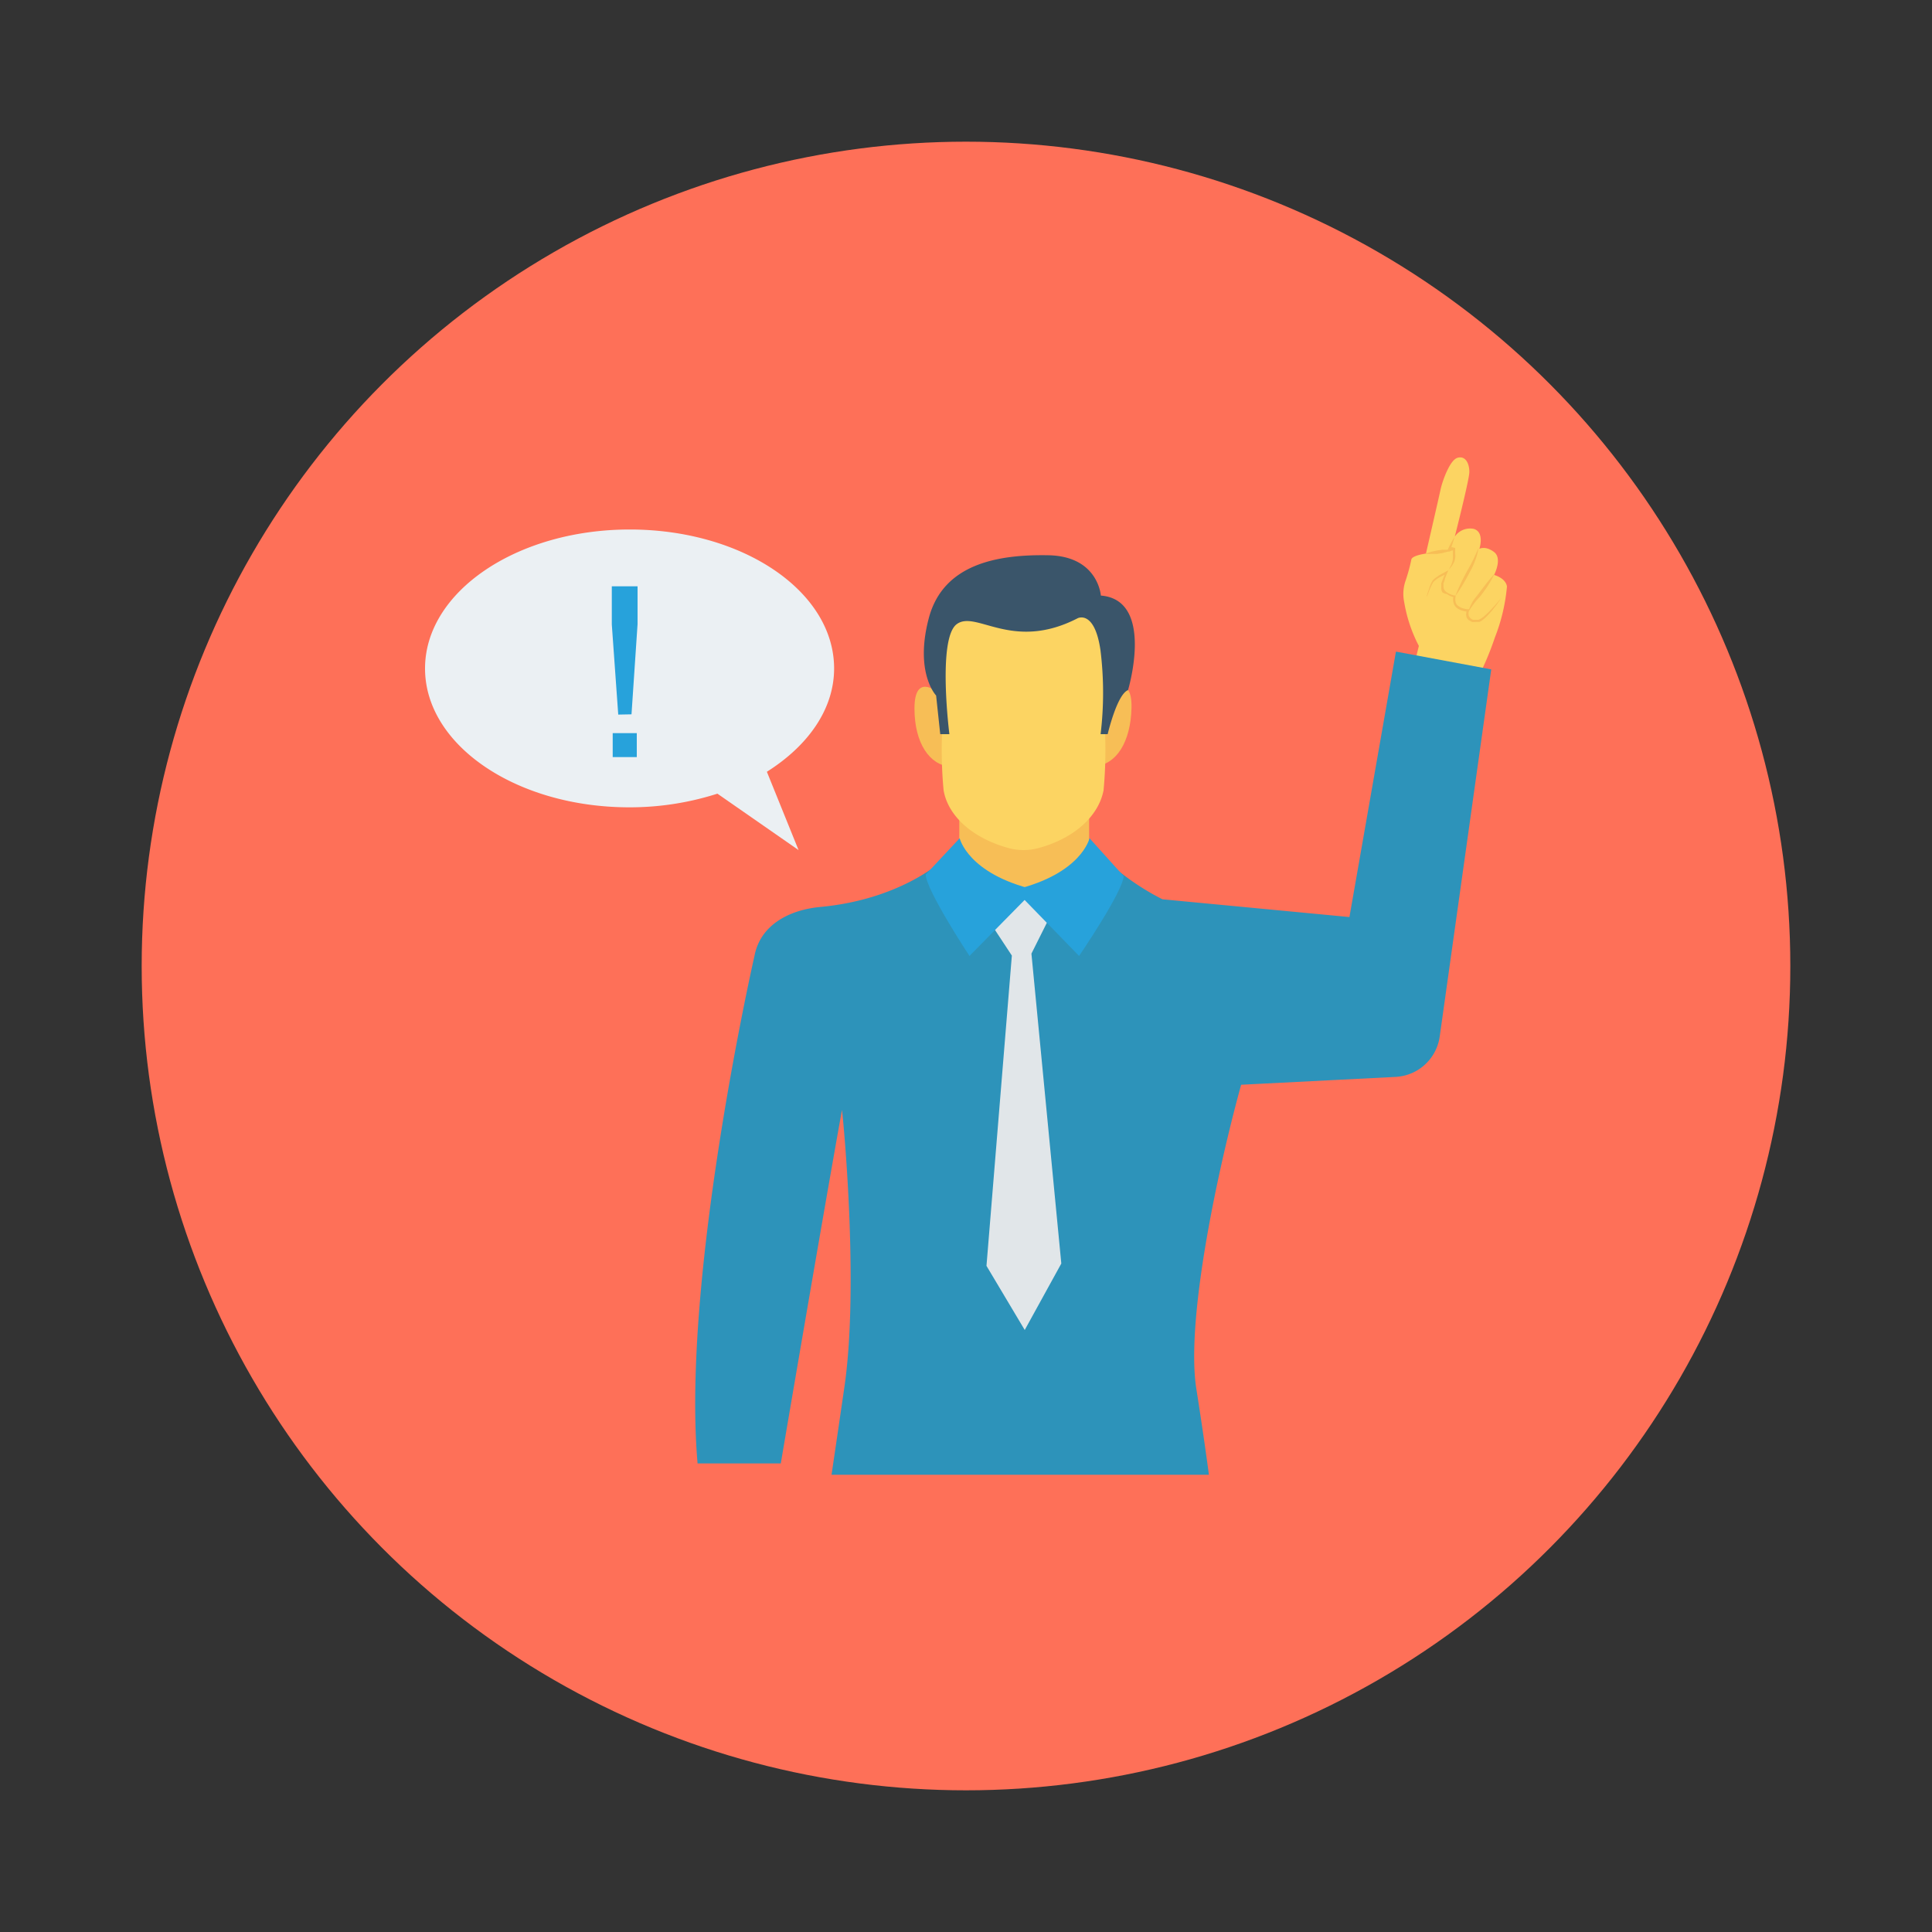 <svg id="Layer_1" height="512" viewBox="0 0 150 150" width="512" xmlns="http://www.w3.org/2000/svg" data-name="Layer 1"><rect x="0" y="0" width="150" height="150" fill="#333333" stroke="none"/><circle cx="75" cy="75" fill="#fe7058" r="64"/><path d="m117 45.53c-.11-.67-1-.89-1-.89s.67-1.27 0-1.78-1.14-.25-1.14-.25.43-1.31-.45-1.55a1.43 1.43 0 0 0 -1.46.6s1.12-4.4 1.13-5-.26-1.3-.91-1.12-1.23 2-1.32 2.44-1.14 5-1.14 5-1.12.14-1.14.49a13.43 13.43 0 0 1 -.46 1.67 3.11 3.11 0 0 0 -.09 1.6 11.42 11.42 0 0 0 1.14 3.41l-.46 1.85 4.81 1.08a23 23 0 0 0 1.55-3.58 14.26 14.26 0 0 0 .94-3.97z" fill="#fcd462"/><path d="m111.12 42.84.44-.1.44-.06h.4l.12-.26.13-.25c.09-.16.18-.33.28-.49-.05.18-.1.37-.16.55l-.09.26h.07l.23.05v.06.1.3a1.15 1.15 0 0 1 0 .32.9.9 0 0 1 -.09.32l-.07.14-.08.13a1.74 1.74 0 0 1 -.25.29l-.09.2a6 6 0 0 0 -.23.59c0 .1-.07.2-.1.3v.15.13a.56.56 0 0 0 .28.43 1.73 1.73 0 0 0 .54.23h.12c.11-.31.25-.6.39-.9s.3-.62.47-.93l.25-.45c.09-.15.16-.3.24-.46s.29-.62.43-.94a4.58 4.58 0 0 1 -.27 1 4.25 4.25 0 0 1 -.21.49c-.07.16-.16.31-.24.46-.16.31-.33.61-.51.91s-.35.57-.55.84v.09a.85.85 0 0 0 0 .38.48.48 0 0 0 .19.31 1.17 1.17 0 0 0 .35.19 2 2 0 0 0 .41.08h.1a4.11 4.11 0 0 1 .28-.6 3.37 3.37 0 0 1 .28-.38l.27-.35.27-.36.28-.36c.19-.23.38-.47.59-.69a7.74 7.74 0 0 1 -.44.8c-.08.13-.16.26-.25.38s-.17.25-.27.37a3.17 3.17 0 0 1 -.29.35 3.07 3.07 0 0 0 -.29.34 7.23 7.23 0 0 0 -.44.64.65.65 0 0 0 0 .41l.12.16.18.11h.22.22l.2-.1.2-.14a7.8 7.8 0 0 0 .71-.7q.34-.36.66-.75a9.3 9.3 0 0 1 -.59.81 6.87 6.87 0 0 1 -.68.75l-.21.17a.78.78 0 0 1 -.24.13h-.28a1.28 1.28 0 0 1 -.27 0l-.25-.14a.55.55 0 0 1 -.18-.24.79.79 0 0 1 0-.43 1.94 1.94 0 0 1 -.33-.07 1.26 1.26 0 0 1 -.43-.22.72.72 0 0 1 -.26-.45.81.81 0 0 1 0-.38l-.21-.07a2.28 2.28 0 0 1 -.3-.17.77.77 0 0 1 -.33-.12.58.58 0 0 1 -.1-.36v-.19-.16l.11-.3.15-.37-.35.18a2.61 2.61 0 0 0 -.28.17l-.23.2a3.39 3.39 0 0 0 -.29.57c-.08.2-.16.41-.23.61 0-.21.11-.42.17-.63s.07-.21.11-.31.09-.21.15-.31a1.13 1.13 0 0 1 .25-.24l.27-.19.58-.32.13-.06.21-.38a1.56 1.56 0 0 0 .15-.54 2.8 2.8 0 0 0 0-.29v-.28-.06h-.06l-.23.09h-.11l-.41.11-.44.07h-.44a3.62 3.62 0 0 1 -.46 0 3.66 3.66 0 0 1 .47-.17z" fill="#f7be56"/><path d="m108.38 50.59-3.61 20.61-14.52-1.38a19.59 19.59 0 0 1 -4.41-3.06s0 .37 0 1l-.84-.7-5.57 2.35-5.78-2.35-.54.79c0-.63 0-1 0-1s-3.21 3-9.47 3.57c-2.43.24-4.61 1.43-5.06 3.78 0 0-5.69 24.94-4.42 39.42h6.46s3.37-19.83 4.75-27.44c.07.38 1.35 13.54.19 21.5-.35 2.41-.68 4.65-1 6.82h29.3c-.29-2.17-.62-4.41-1-6.82-.76-5.35 1.64-16.68 3.5-23.46l12-.61a3.65 3.65 0 0 0 3.42-3.14l4-28.5z" fill="#2d93ba"/><path d="m74.48 60.89h10.08v8.93h-10.08z" fill="#f7be56"/><path d="m76.59 71.2 1.97 2.99-1.97 24.09 2.97 4.98 2.84-5.16-2.32-24.06 1.82-3.64-2.48-1.28z" fill="#e1e6e9"/><path d="m84.59 65.08s-.61 2.76-5.81 4l5 5.14s3.41-5 3.46-6.2z" fill="#27a2db"/><path d="m74.51 65.08s.62 2.76 5.82 4l-5.06 5.14s-3.35-5.07-3.4-6.32z" fill="#27a2db"/><path d="m86.2 53.68s1.71-1.4 1.65 1.27-1.19 4.39-2.77 4.52 1.12-5.79 1.12-5.79z" fill="#f7be56"/><path d="m72.68 53.68s-1.68-1.4-1.68 1.32 1.19 4.39 2.76 4.52-1.08-5.84-1.08-5.84z" fill="#f7be56"/><path d="m86.44 48.48-2.17-1.48-4.37-1.23v-.25l-.47.12-.43-.12v.25l-4.39 1.23-2.17 1.52.82 6.57a33.91 33.91 0 0 0 0 6.26c.32 1.92 2.13 3.68 5 4.48a4.42 4.42 0 0 0 2.42 0c2.85-.79 4.63-2.55 5-4.47a33.91 33.91 0 0 0 0-6.26z" fill="#fcd462"/><path d="m85.45 57h.55s.72-3.09 1.58-3.42c0 0 2.11-7-2.11-7.34 0 0-.2-3.06-4.08-3.13s-8.16.64-9.28 4.89.57 6 .57 6l.32 3h.71s-.94-7.42.57-8.54 4.31 2.16 9.39-.46c0 0 1.31-.68 1.77 2.48a26.85 26.85 0 0 1 .01 6.52z" fill="#3a556a"/><path d="m64.76 51.9c0-6-7.11-10.79-15.87-10.79s-15.89 4.83-15.89 10.79 7.1 10.78 15.86 10.78a22.29 22.29 0 0 0 6.84-1.06l6.3 4.38-2.46-6.08c3.2-2.02 5.22-4.86 5.22-8.02z" fill="#ebf0f3"/><path d="m48 55.48-.5-7v-2.96h2v2.94l-.47 7zm-.43 3.3v-1.86h1.87v1.86z" fill="#27a2db"/></svg>